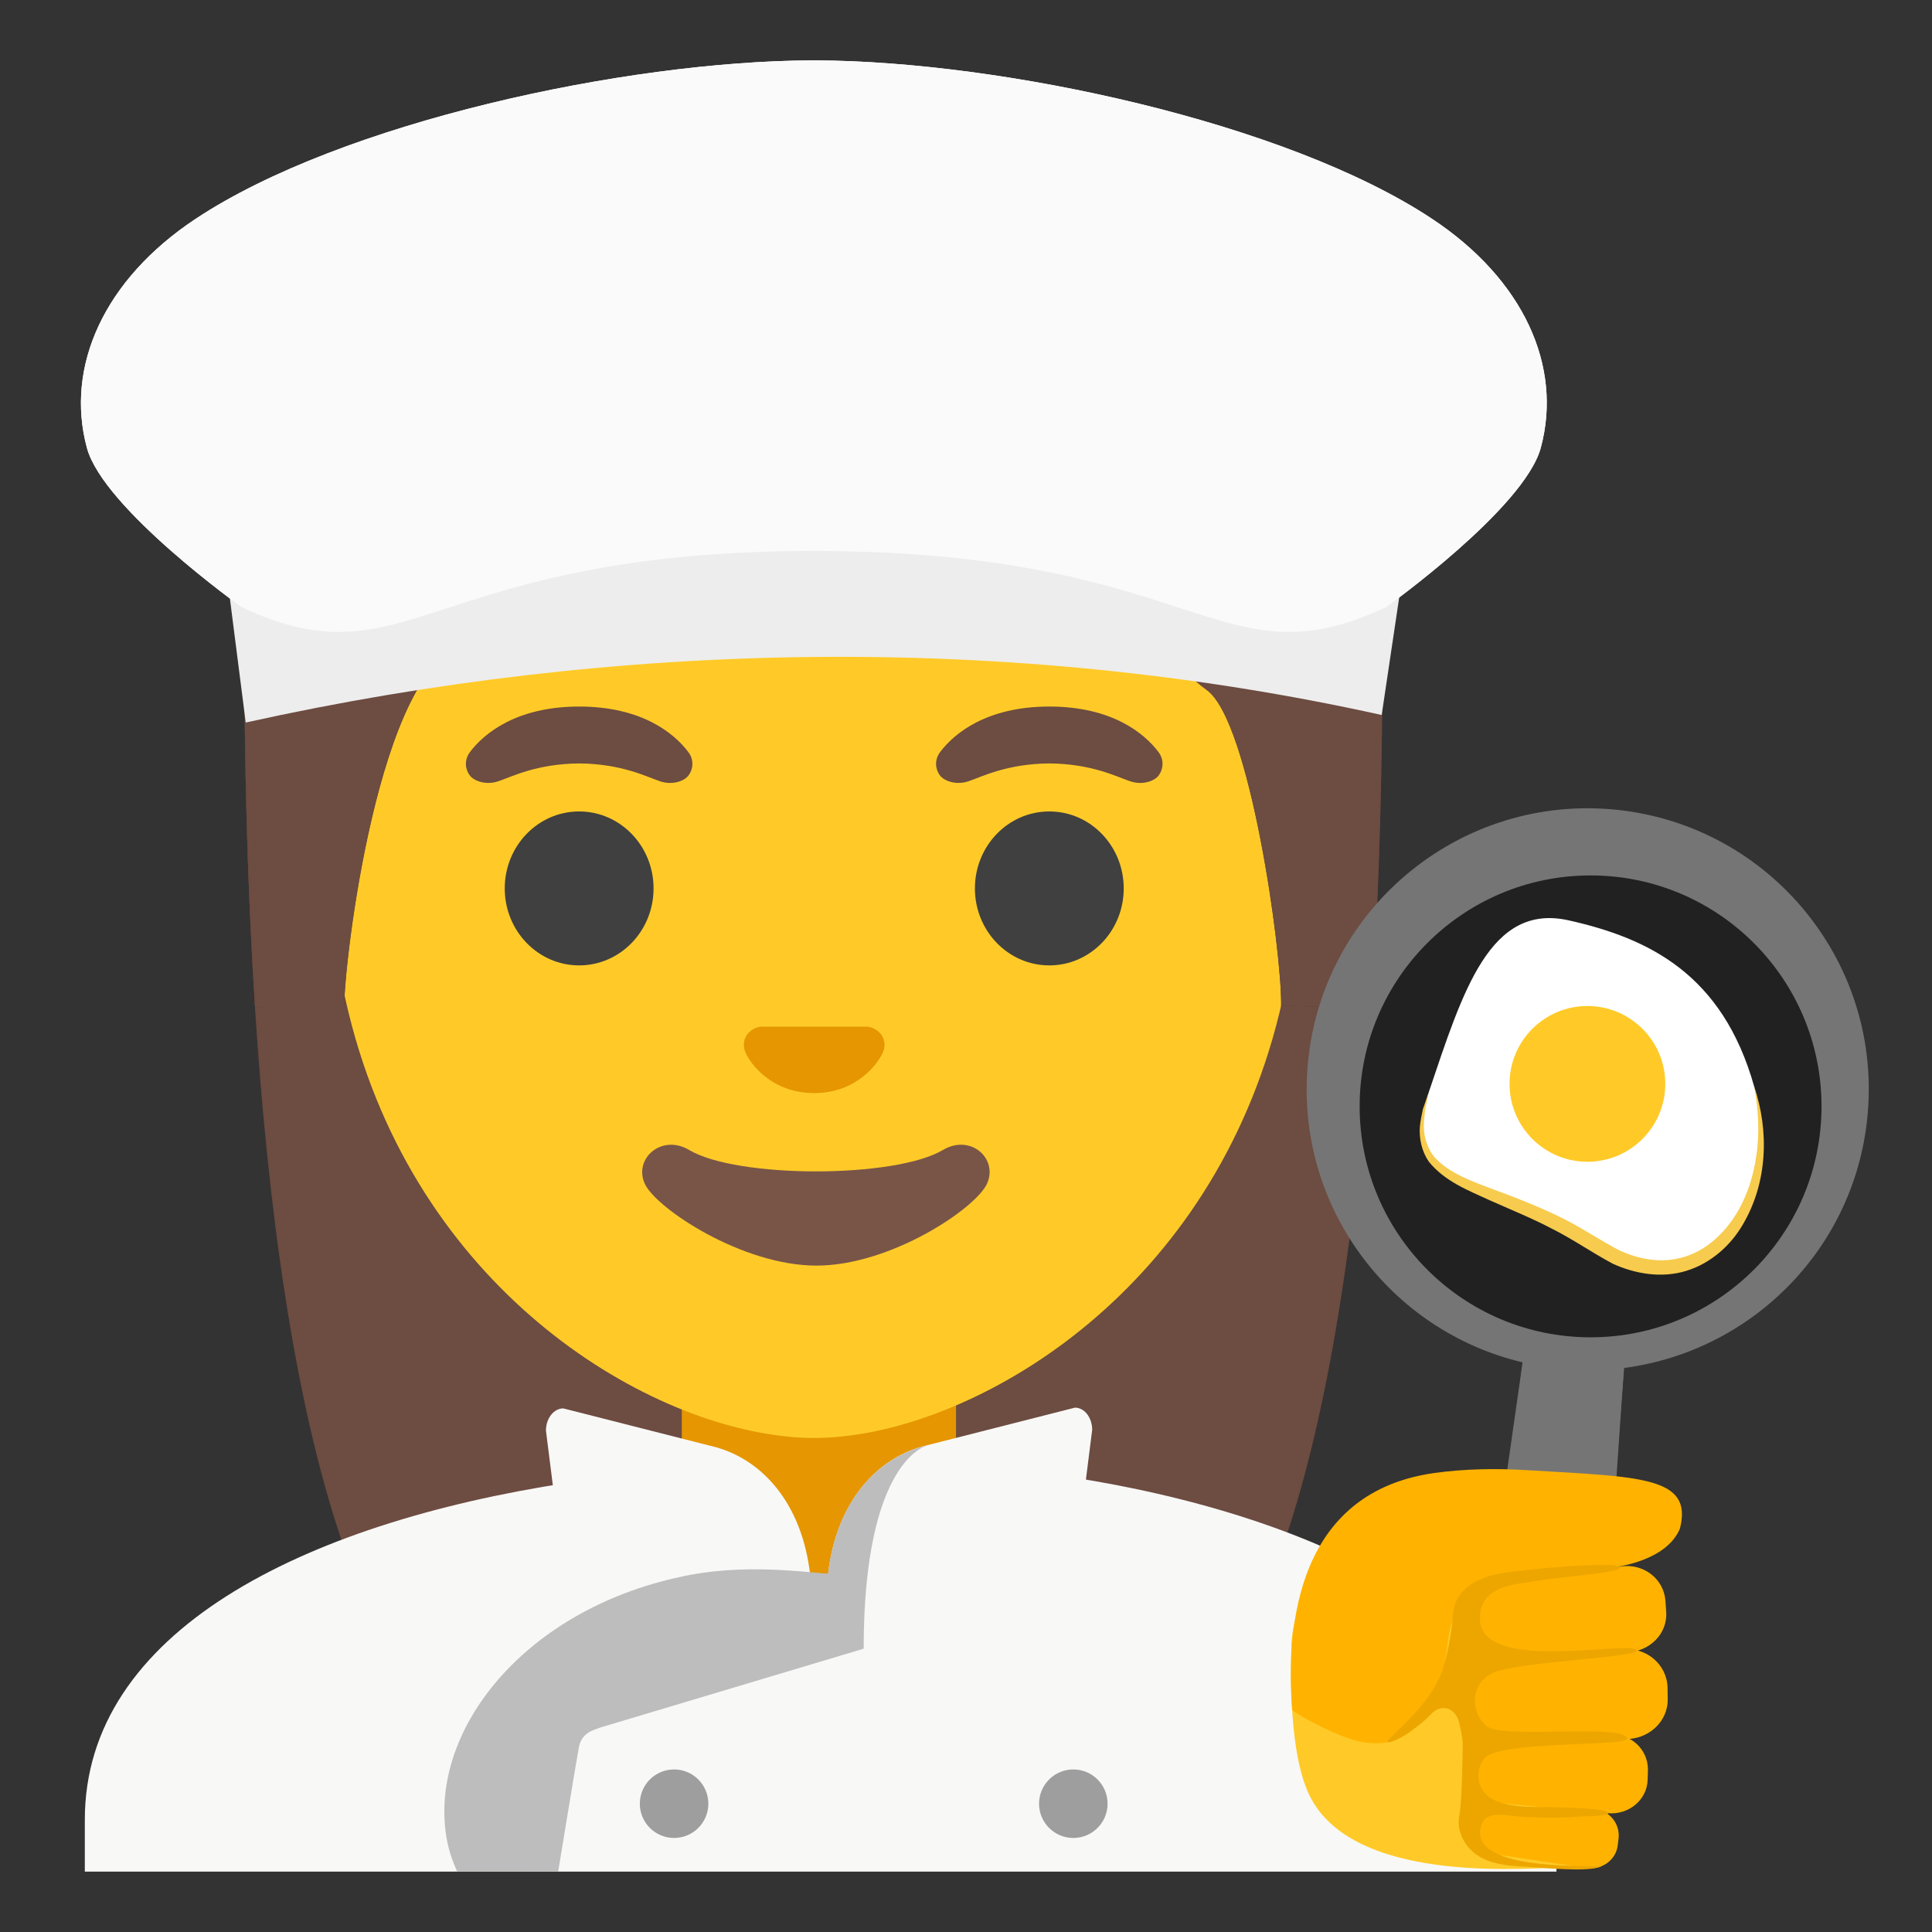<svg xmlns="http://www.w3.org/2000/svg" xml:space="preserve" id="Layer_1" x="0" y="0" version="1.1" viewBox="0 0 128 128"><rect x="0" y="0" width="128" height="128" fill="#333333" stroke="none"/><g id="hairGroup_1_"><path id="hair_10_" d="M54.43 6.75c-38.54 0-38.24 35.64-38.24 36.21 0 23.08 1.76 55.69 11 68.52 3.66 5.08 10.74 5.37 10.74 5.37l15.95-.02 15.95.02s7.08-.28 10.74-5.37c9.24-12.83 11-45.44 11-68.52.02-.57 1.4-36.21-37.14-36.21" style="fill:#543930"/><path id="hairHighlights_1_" d="M54.43 6.75c-38.54 0-38.24 35.64-38.24 36.21 0 23.08 1.76 55.69 11 68.52 3.66 5.08 10.74 5.37 10.74 5.37l15.95-.02 15.95.02s7.08-.28 10.74-5.37c9.24-12.83 11-45.44 11-68.52.02-.57 1.4-36.21-37.14-36.21" style="fill:#6d4c41"/></g><path d="M103.12 120.56c0-12.02-14.29-19.93-32.22-22.7v-3.24c-.6 0-8.81 1.69-8.81 1.69H46.54l-8.94-1.86.01 3.79c-17.63 2.7-31.99 9.89-31.99 22.32V124h97.5z" style="fill:#f8f8f7"/><path id="neck" d="M54.25 89.08h-9.08v7.02s7.99.92 7.99 11.14h2.7C56.16 96 63.34 96 63.34 96v-6.91z" style="fill:#e59600"/><g id="collar_3_"><path d="M54.04 108.06c-.04-.36-.31-3.22-.36-3.69-.54-4.86-3.3-7.83-6.61-8.58l-9.75-2.48c-.63 0-1.15.66-1.15 1.47l1.5 11.89 13.57 3.57z" style="fill:#f8f8f7"/><circle cx="44.66" cy="119.5" r="2.27" style="fill:#9e9e9e"/><circle cx="71.11" cy="119.5" r="2.27" style="fill:#9e9e9e"/><path d="M54.5 108.01c.04-.36.31-3.22.36-3.69.54-4.86 3.3-7.83 6.61-8.58l9.75-2.48c.63 0 1.14.66 1.14 1.47l-1.5 11.89-13.57 3.57z" style="fill:#f8f8f7"/><path d="M56.21 104.36c-2.19-.08-6.2-.82-10.48-.02-10.97 2.07-17.55 10.46-16.09 17.72.14.68.37 1.32.65 1.94h5.67l1.21-9.93c1.4-1.52 19.16-5.74 19.16-5.74z" style="fill:#bdbdbd"/><path d="M54.85 104.33c-.05.43-.19 1.99-.24 2.48l.09.94-16.03 4.59c-1.63.6-2.72 2.15-2.72 3.89V124h1.03s1.19-7.26 1.37-8.23.95-1.14 1.4-1.31l17.47-5.23c0-12.62 4.25-13.48 4.25-13.48-3.32.75-6.08 3.72-6.62 8.58" style="fill:#bdbdbd"/></g><path id="head" d="M53.94 95.27c-2.3 0-4.91-.5-7.56-1.43C35.04 89.83 21.8 77.5 21.8 55.95c0-28.72 17.31-38.91 32.13-38.91s32.13 10.19 32.13 38.91c0 21.58-13.26 33.9-24.61 37.9-2.63.93-5.23 1.42-7.51 1.42" style="fill:#ffca28"/><path id="mouth" d="M62.47 76.19c-3.19 1.89-13.63 1.89-16.81 0-1.83-1.09-3.7.58-2.94 2.24.75 1.63 6.44 5.42 11.37 5.42s10.55-3.79 11.3-5.42c.76-1.67-1.09-3.33-2.92-2.24" style="fill:#795548"/><path d="M45.6 49.82c-.93-1.23-3.07-3.01-7.23-3.01s-6.31 1.79-7.23 3.01c-.41.54-.31 1.17-.02 1.55.26.35 1.04.68 1.9.39s2.54-1.16 5.35-1.18c2.81.02 4.49.89 5.35 1.18s1.64-.03 1.9-.39c.29-.38.39-1.01-.02-1.55M76.75 49.82c-.93-1.23-3.07-3.01-7.23-3.01s-6.31 1.79-7.23 3.01c-.41.54-.31 1.17-.02 1.55.26.35 1.04.68 1.9.39s2.54-1.16 5.35-1.18c2.81.02 4.49.89 5.35 1.18s1.64-.03 1.9-.39c.28-.38.39-1.01-.02-1.55" style="fill:#6d4c41" id="eyebrows"/><g id="eyes"><ellipse cx="38.37" cy="58.86" rx="4.93" ry="5.1" style="fill:#404040"/><ellipse cx="69.52" cy="58.86" rx="4.93" ry="5.1" style="fill:#404040"/></g><path id="nose" d="M57.8 68.1c-.11-.04-.21-.07-.32-.08H50.4c-.11.01-.22.04-.32.08-.64.26-.99.92-.69 1.63s1.71 2.69 4.55 2.69 4.25-1.99 4.55-2.69c.31-.7-.05-1.37-.69-1.63" style="fill:#e59600"/><g id="hairGroup"><path id="hair_5_" d="M54.43 6.75c-38.54 0-38.24 35.64-38.24 36.21 0 7.29.18 15.53.71 23.8l5.91-.11c-.05-2.74 2.27-22.61 8-23.9 21.02-4.72 32.91-17.87 32.91-17.87 3.09 6.75 12.76 18.34 16.24 20.84 2.85 2.06 4.97 17.32 4.92 20.92l5.99.12c0-.05.02-.1.02-.15.53-8.22.7-16.41.7-23.66 0-.56 1.38-36.2-37.16-36.2" style="fill:#543930"/><path id="hairHighlights" d="M54.43 6.75c-38.54 0-38.24 35.64-38.24 36.21 0 7.29.18 15.53.71 23.8l5.91-.01c-.05-2.74 2.27-22.71 8-24 21.02-4.72 32.91-17.87 32.91-17.87 3.09 6.75 12.76 18.34 16.24 20.84 2.85 2.06 4.97 17.32 4.92 20.92l5.99.12c0-.05.02-.1.02-.15.53-8.22.7-16.41.7-23.66 0-.56 1.38-36.2-37.16-36.2" style="fill:#6d4c41"/></g><g id="hat"><path d="M94.88 14.5C85.23 8.1 66.39 4.05 54.04 4h-.24c-12.36.05-31.19 4.1-40.84 10.5-6.07 4.02-8.66 9.79-7.2 15.18C6.85 33.69 16 40.22 16 40.22c11.16 5.24 12.22-3.69 37.92-3.72 25.7.03 26.76 8.96 37.92 3.72 0 0 9.15-6.53 10.24-10.55 1.46-5.39-1.13-11.15-7.2-15.17" style="fill:#fafafa"/><path d="m16.28 47.87-1.05-8.22s6.93-11.29 39.26-11.29S92.7 39.59 92.7 39.59l-1.16 7.78c-24.7-5.47-50.64-4.95-75.26.5" style="fill:#ededed"/><path d="M31.69 10.52s2.55 9.74 8.7 18.82c-11.35-.35-13.64-12.59-8.7-18.82" style="fill:#757575"/><path d="M17.09 15.59c.54 5.17.1 10.5 9.44 16.93-12.67 3.81-17.92-8.1-9.44-16.93" style="fill:#757575"/><path d="M76.61 10.52s-2.55 9.74-8.7 18.82c11.34-.35 13.64-12.59 8.7-18.82" style="fill:#757575"/><path d="M91.21 15.59c-.54 5.17-.1 10.5-9.44 16.93 12.67 3.81 17.92-8.1 9.44-16.93" style="fill:#757575"/><path d="M54.15 7.42c1.45 1.73 2.2 3.46 2.74 5.19.53 1.73.75 3.46.76 5.19 0 1.73-.22 3.46-.75 5.19-.54 1.73-1.29 3.46-2.75 5.19-1.46-1.73-2.21-3.46-2.75-5.19-.53-1.73-.75-3.46-.75-5.19.01-1.73.23-3.46.76-5.19.54-1.72 1.29-3.46 2.74-5.19" style="fill:#757575"/></g><path d="M94.88 14.5C85.23 8.1 66.39 4.05 54.04 4h-.24c-12.36.05-31.19 4.1-40.84 10.5-6.07 4.02-8.66 9.79-7.2 15.18C6.85 33.69 16 40.22 16 40.22c11.16 5.24 12.22-3.69 37.92-3.72 25.7.03 26.76 8.96 37.92 3.72 0 0 9.15-6.53 10.24-10.55 1.46-5.39-1.13-11.15-7.2-15.17" style="fill:#fafafa"/><g id="pan_1_"><path d="M106.68 53.61c-10.25-.82-19.23 6.82-20.05 17.07-.75 9.28 5.46 17.5 14.25 19.58l-1.25 9.78c.01 0 7.07.8 7.16.82l.81-10.23c8.54-1.11 15.44-8.05 16.15-16.97.83-10.25-6.82-19.22-17.07-20.05" style="fill:#757575"/><circle cx="105.38" cy="73.3" r="15.3" style="fill:#212121"/><path d="M116.22 71.99c2.1 7.47-3.29 15.26-10.41 10.57s-13.41-3.51-11.15-10.2 4.04-12.57 9.29-11.38c5.25 1.18 10.17 3.53 12.27 11.01" style="fill:#fff"/><circle cx="105.17" cy="71.81" r="5.16" style="fill:#ffca28"/><path d="M116.22 71.99c.99 2.92.9 6.35-.76 9.15-.81 1.39-2.13 2.57-3.75 3.06-1.62.5-3.37.2-4.85-.47-1.47-.79-2.65-1.63-4.03-2.32-1.35-.71-2.77-1.28-4.18-1.91-1.39-.64-2.93-1.23-3.99-2.54-.47-.69-.65-1.53-.59-2.32.04-.39.12-.78.2-1.16l.39-1.1-.24 1.13c-.04.38-.09.76-.09 1.14.02.75.26 1.47.71 2.02.98 1.07 2.47 1.59 3.9 2.13 1.45.53 2.9 1.1 4.32 1.78 1.4.67 2.77 1.61 4.03 2.26 1.32.61 2.79.86 4.16.47 1.37-.36 2.54-1.35 3.37-2.56.83-1.22 1.33-2.68 1.54-4.18.23-1.52.14-3.06-.14-4.58" style="fill:#f7cb4d"/><path d="M99.29 101.61c0-.37 1.59-11.35 1.59-11.35l.21-.11a6.33 6.33 0 0 1 6.1.23l.4.24-.81 11.86z" style="fill:#757575"/></g><g id="hand_1_"><path id="palm_2_" d="M97.36 102.75c-1.08.18-2.14.45-3.13.9-1.42.64-8.25-1.36-8.67 5.22-.04 1.82-.21 7.54 1.33 10.34 3.22 5.86 15.29 4.41 16.21 4.56 5.76.9 3.18-17.62-.07-19.98-.41-.26-1.07-.6-1.64-.91-1.14-.61-2.91-.31-4.03-.13" style="fill:#ffca28"/><path id="finger_9_" d="m105.44 119.83-6.5-.14c-.83-.04-1.52.52-1.66 1.29-.16.84.46 1.64 1.35 1.81l6.43.96c1.03.18 2.01-.5 2.12-1.5l.06-.51c.08-1.02-.73-1.9-1.8-1.91" style="fill:#ffb300"/><path id="finger_8_" d="M85.61 113.31s1.31.91 3.32 1.71c6.1 2.42 6.84-5.05 6.99-6.21.74-5.93 5.99-4.61 10.44-4.91.93-.06 4.08-.54 4.94-2.63.89-3.47-2.66-3.42-10.16-3.87-2.04-.12-4.08-.09-6.11.19-9.68 1.36-9.75 11.27-9.42 15.72" style="fill:#ffb300"/><path id="finger_7_" d="m107.46 109.27-9.31.79c-1.25.09-1.27 1.04-1.33 2.23-.09 1.29.06 2.39 1.42 2.48l9.35.44c1.58.08 2.92-1.12 2.9-2.63l-.01-.77c-.04-1.55-1.42-2.71-3.02-2.54" style="fill:#ffb300"/><path id="finger_6_" d="m107.33 103.79-7.99 1.12c-1.19.15-2.04 1.12-2.04 2.25-.02 1.24 1.06 2.23 2.36 2.24l8.09.06c1.51 0 2.74-1.21 2.64-2.66l-.05-.74c-.11-1.48-1.48-2.52-3.01-2.27" style="fill:#ffb300"/><path id="finger_4_" d="m106.61 114.92-7.37.41c-1.1.04-1.95.85-2.05 1.89-.12 1.12.78 2.11 1.97 2.23l7.37.68c1.38.12 2.59-.88 2.63-2.21l.02-.68c0-1.36-1.16-2.43-2.57-2.32" style="fill:#ffb300"/><path id="tone_1_" d="M107.78 115.2c.11-1.04-8.25.03-9.27-.83-1.17-.98-1.05-2.88.4-3.54 1.62-.73 9.51-1.02 9.51-1.46-.01-.82-10.3 1.6-10.37-2.1-.04-2.29 2.38-2.28 4-2.57.96-.18 5.22-.5 5.22-.8s-1.05-.2-1.16-.21c-.78-.07-5.74.31-7.07.63-2.21.52-2.74 1.76-2.79 2.72-.06 1.12-.35 2.61-.71 3.67-.76 2.26-3.52 4.36-3.61 4.66-.09.33 1.75-.6 2.9-1.82.68-.72 1.62-.38 1.84.58.14.59.24 1.13.24 1.38-.01.52-.04 3.6-.21 4.66-.07.41-.1.73.03 1.18.09.33.25.64.46.92.94 1.24 2.62 1.35 4 1.41.83.04 4.14.4 4.91-.04-1.83-.02-8.3.14-8.03-2.37.18-1.4 1.46-1.01 2.42-.93 1.08.09 3.09.13 4.17.01.3-.03 1.88 0 1.88-.23 0-.34-3.32-.38-3.69-.39-1.34-.04-4.15.18-4.77-1.41-.23-.58-.14-1.31.25-1.81.92-1.2 9.4-.78 9.45-1.31" style="fill:#eda600"/></g></svg>